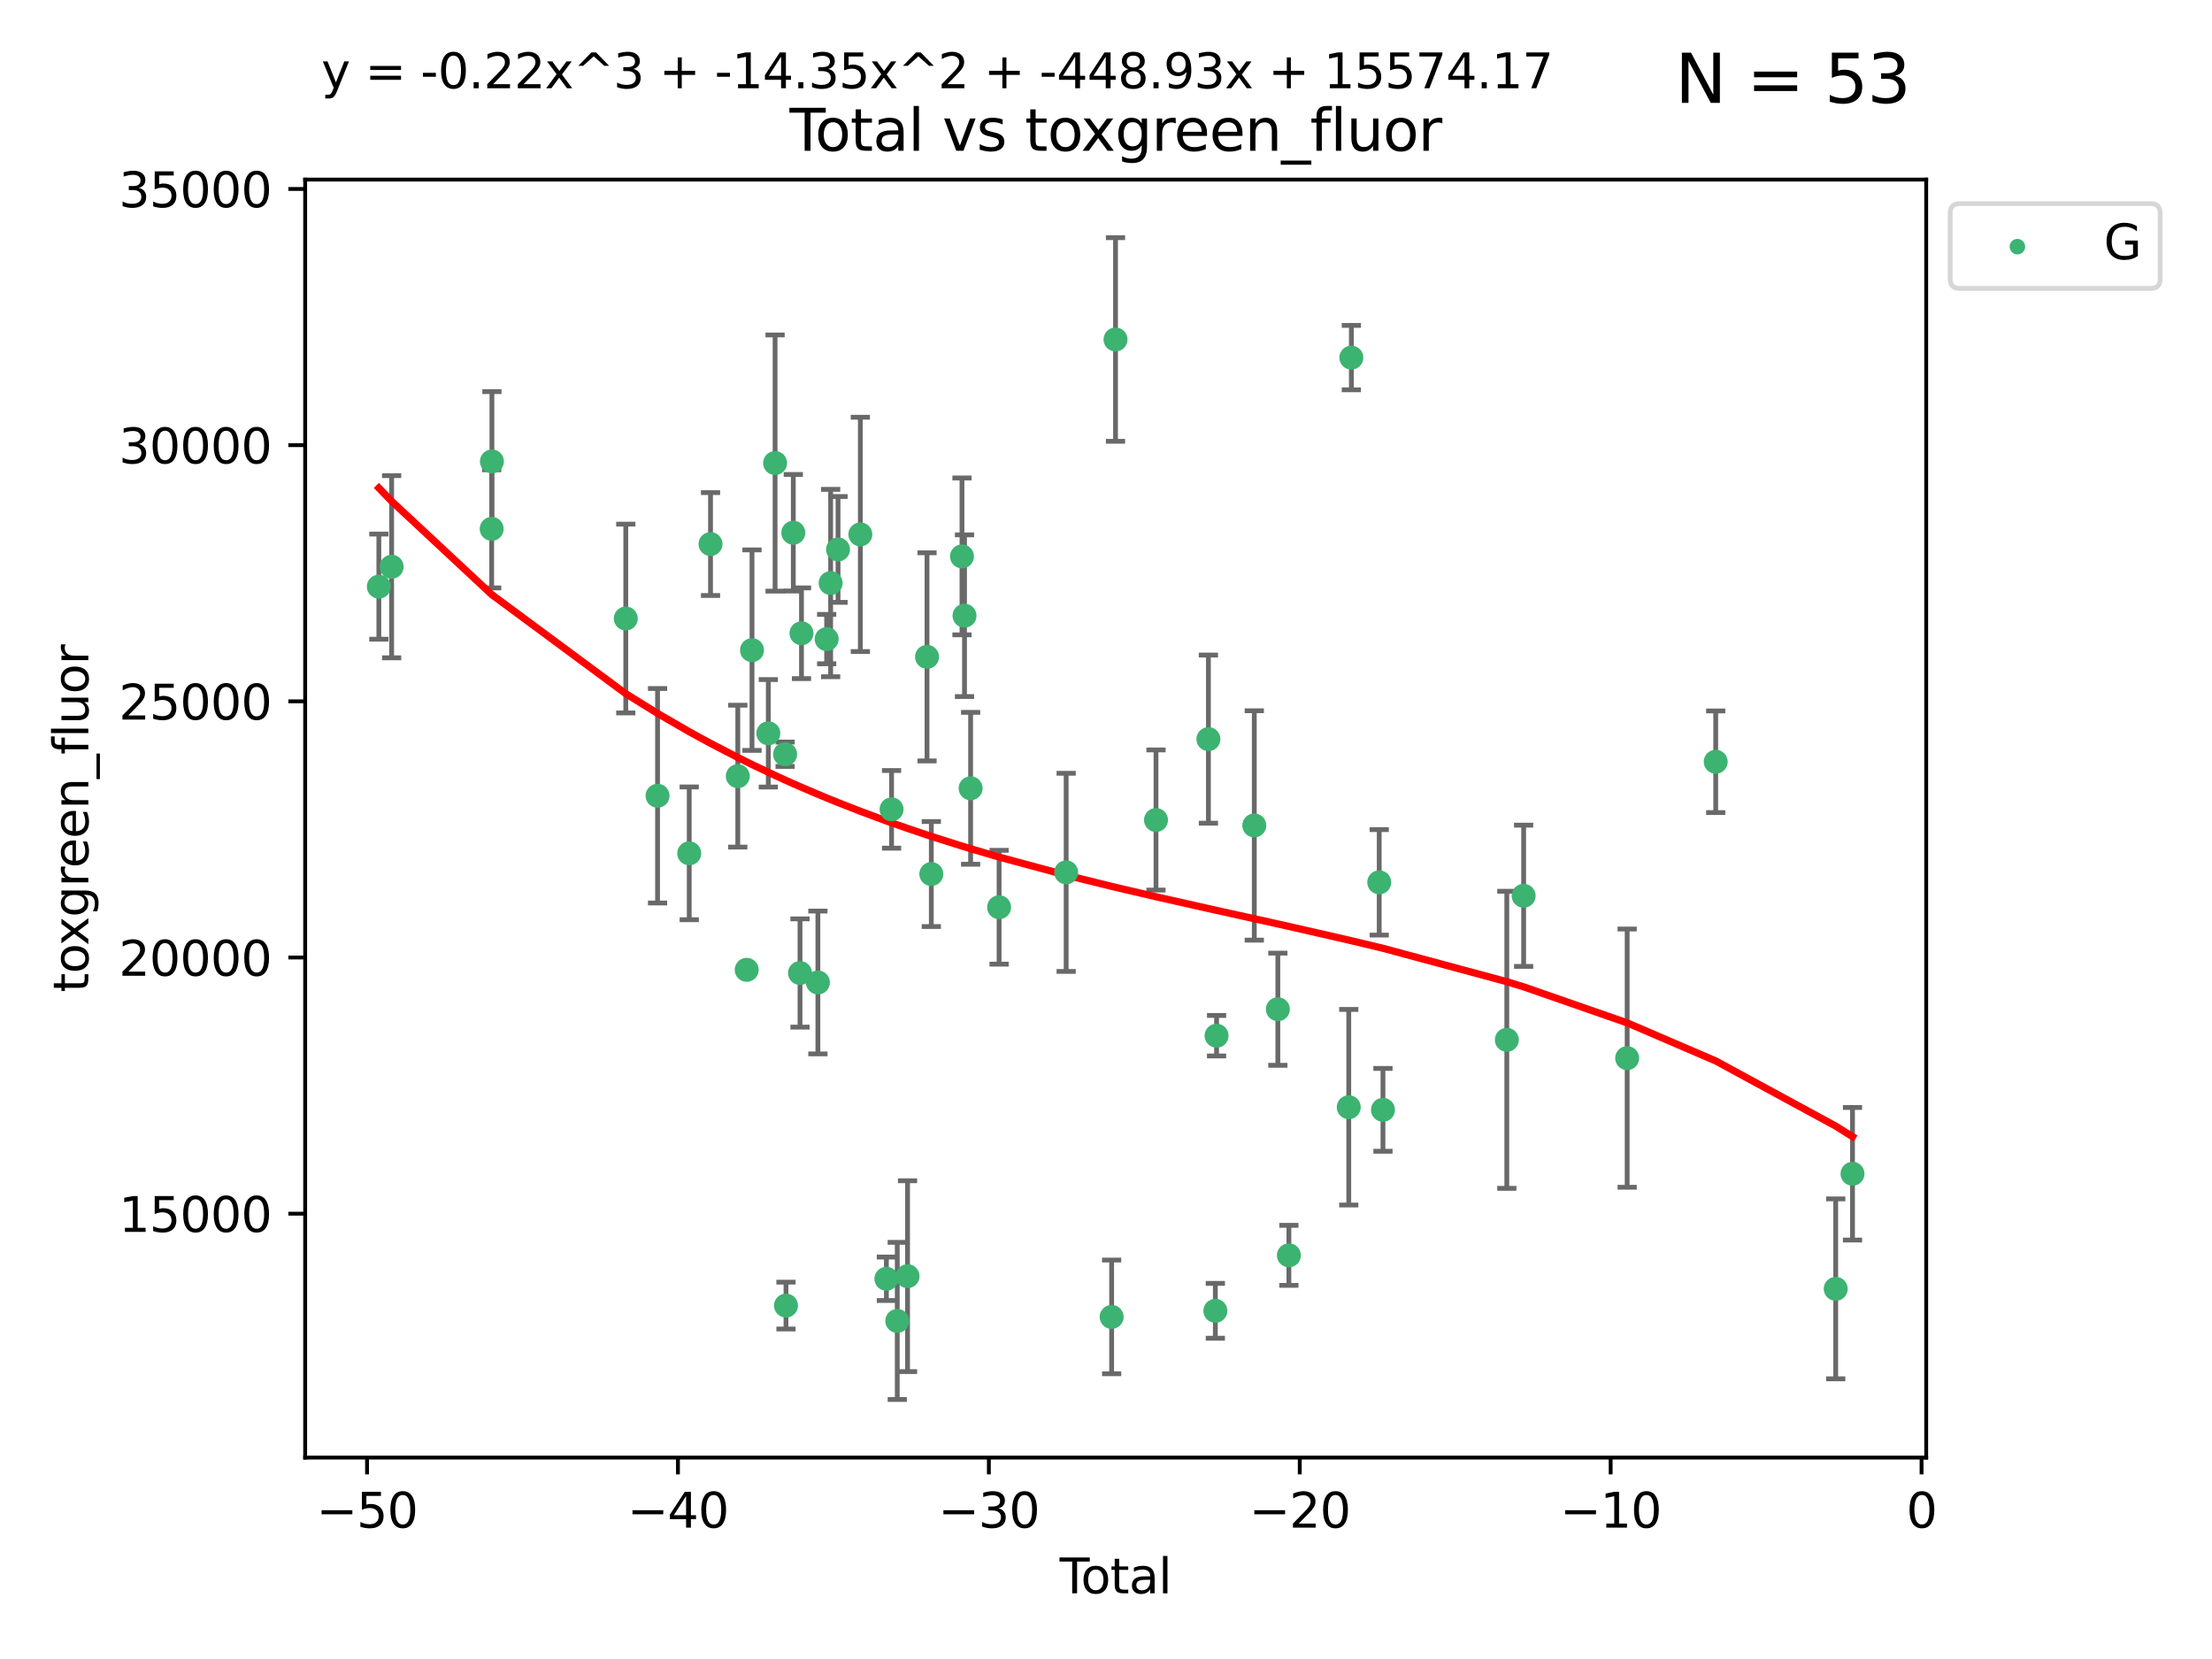 <?xml version="1.0" encoding="utf-8" standalone="no"?>
<!DOCTYPE svg PUBLIC "-//W3C//DTD SVG 1.1//EN"
  "http://www.w3.org/Graphics/SVG/1.1/DTD/svg11.dtd">
<svg xmlns:xlink="http://www.w3.org/1999/xlink" width="460.8pt" height="345.6pt" viewBox="0 0 460.8 345.6" xmlns="http://www.w3.org/2000/svg" version="1.1">
 <defs>
  <style type="text/css">*{stroke-linejoin: round; stroke-linecap: butt}</style>
 </defs>
 <g id="figure_1">
  <g id="patch_1">
   <path d="M 0 345.6 
L 460.8 345.6 
L 460.8 0 
L 0 0 
z
" style="fill: #ffffff"/>
  </g>
  <g id="axes_1">
   <g id="patch_2">
    <path d="M 63.571 303.64 
L 401.26 303.64 
L 401.26 37.411 
L 63.571 37.411 
z
" style="fill: #ffffff"/>
   </g>
   <g id="PathCollection_1">
    <defs>
     <path id="m434a7c23f3" d="M 0 1.118 
C 0.297 1.118 0.581 1 0.791 0.791 
C 1 0.581 1.118 0.297 1.118 0 
C 1.118 -0.297 1 -0.581 0.791 -0.791 
C 0.581 -1 0.297 -1.118 0 -1.118 
C -0.297 -1.118 -0.581 -1 -0.791 -0.791 
C -1 -0.581 -1.118 -0.297 -1.118 0 
C -1.118 0.297 -1 0.581 -0.791 0.791 
C -0.581 1 -0.297 1.118 0 1.118 
z
" style="stroke: #3cb371"/>
    </defs>
    <g clip-path="url(#p5038e0e6e3)">
     <use xlink:href="#m434a7c23f3" x="78.921" y="122.205" style="fill: #3cb371; stroke: #3cb371"/>
     <use xlink:href="#m434a7c23f3" x="81.585" y="118.06" style="fill: #3cb371; stroke: #3cb371"/>
     <use xlink:href="#m434a7c23f3" x="102.426" y="110.173" style="fill: #3cb371; stroke: #3cb371"/>
     <use xlink:href="#m434a7c23f3" x="102.476" y="96.122" style="fill: #3cb371; stroke: #3cb371"/>
     <use xlink:href="#m434a7c23f3" x="130.362" y="128.851" style="fill: #3cb371; stroke: #3cb371"/>
     <use xlink:href="#m434a7c23f3" x="136.981" y="165.771" style="fill: #3cb371; stroke: #3cb371"/>
     <use xlink:href="#m434a7c23f3" x="143.58" y="177.765" style="fill: #3cb371; stroke: #3cb371"/>
     <use xlink:href="#m434a7c23f3" x="148.013" y="113.337" style="fill: #3cb371; stroke: #3cb371"/>
     <use xlink:href="#m434a7c23f3" x="153.697" y="161.683" style="fill: #3cb371; stroke: #3cb371"/>
     <use xlink:href="#m434a7c23f3" x="155.551" y="202.031" style="fill: #3cb371; stroke: #3cb371"/>
     <use xlink:href="#m434a7c23f3" x="156.656" y="135.439" style="fill: #3cb371; stroke: #3cb371"/>
     <use xlink:href="#m434a7c23f3" x="160.055" y="152.759" style="fill: #3cb371; stroke: #3cb371"/>
     <use xlink:href="#m434a7c23f3" x="161.465" y="96.462" style="fill: #3cb371; stroke: #3cb371"/>
     <use xlink:href="#m434a7c23f3" x="163.55" y="157.12" style="fill: #3cb371; stroke: #3cb371"/>
     <use xlink:href="#m434a7c23f3" x="163.736" y="271.977" style="fill: #3cb371; stroke: #3cb371"/>
     <use xlink:href="#m434a7c23f3" x="165.261" y="110.976" style="fill: #3cb371; stroke: #3cb371"/>
     <use xlink:href="#m434a7c23f3" x="166.655" y="202.696" style="fill: #3cb371; stroke: #3cb371"/>
     <use xlink:href="#m434a7c23f3" x="166.964" y="131.919" style="fill: #3cb371; stroke: #3cb371"/>
     <use xlink:href="#m434a7c23f3" x="170.383" y="204.667" style="fill: #3cb371; stroke: #3cb371"/>
     <use xlink:href="#m434a7c23f3" x="172.208" y="133.135" style="fill: #3cb371; stroke: #3cb371"/>
     <use xlink:href="#m434a7c23f3" x="173.039" y="121.458" style="fill: #3cb371; stroke: #3cb371"/>
     <use xlink:href="#m434a7c23f3" x="174.578" y="114.455" style="fill: #3cb371; stroke: #3cb371"/>
     <use xlink:href="#m434a7c23f3" x="179.225" y="111.326" style="fill: #3cb371; stroke: #3cb371"/>
     <use xlink:href="#m434a7c23f3" x="184.653" y="266.394" style="fill: #3cb371; stroke: #3cb371"/>
     <use xlink:href="#m434a7c23f3" x="185.73" y="168.602" style="fill: #3cb371; stroke: #3cb371"/>
     <use xlink:href="#m434a7c23f3" x="186.915" y="275.172" style="fill: #3cb371; stroke: #3cb371"/>
     <use xlink:href="#m434a7c23f3" x="189.057" y="265.85" style="fill: #3cb371; stroke: #3cb371"/>
     <use xlink:href="#m434a7c23f3" x="193.118" y="136.835" style="fill: #3cb371; stroke: #3cb371"/>
     <use xlink:href="#m434a7c23f3" x="194.01" y="182.076" style="fill: #3cb371; stroke: #3cb371"/>
     <use xlink:href="#m434a7c23f3" x="200.398" y="115.908" style="fill: #3cb371; stroke: #3cb371"/>
     <use xlink:href="#m434a7c23f3" x="200.926" y="128.26" style="fill: #3cb371; stroke: #3cb371"/>
     <use xlink:href="#m434a7c23f3" x="202.198" y="164.215" style="fill: #3cb371; stroke: #3cb371"/>
     <use xlink:href="#m434a7c23f3" x="208.13" y="188.993" style="fill: #3cb371; stroke: #3cb371"/>
     <use xlink:href="#m434a7c23f3" x="222.101" y="181.726" style="fill: #3cb371; stroke: #3cb371"/>
     <use xlink:href="#m434a7c23f3" x="231.574" y="274.335" style="fill: #3cb371; stroke: #3cb371"/>
     <use xlink:href="#m434a7c23f3" x="232.384" y="70.721" style="fill: #3cb371; stroke: #3cb371"/>
     <use xlink:href="#m434a7c23f3" x="240.814" y="170.823" style="fill: #3cb371; stroke: #3cb371"/>
     <use xlink:href="#m434a7c23f3" x="251.734" y="153.972" style="fill: #3cb371; stroke: #3cb371"/>
     <use xlink:href="#m434a7c23f3" x="253.181" y="273.065" style="fill: #3cb371; stroke: #3cb371"/>
     <use xlink:href="#m434a7c23f3" x="253.434" y="215.756" style="fill: #3cb371; stroke: #3cb371"/>
     <use xlink:href="#m434a7c23f3" x="261.293" y="171.956" style="fill: #3cb371; stroke: #3cb371"/>
     <use xlink:href="#m434a7c23f3" x="266.199" y="210.239" style="fill: #3cb371; stroke: #3cb371"/>
     <use xlink:href="#m434a7c23f3" x="268.5" y="261.512" style="fill: #3cb371; stroke: #3cb371"/>
     <use xlink:href="#m434a7c23f3" x="280.97" y="230.656" style="fill: #3cb371; stroke: #3cb371"/>
     <use xlink:href="#m434a7c23f3" x="281.512" y="74.498" style="fill: #3cb371; stroke: #3cb371"/>
     <use xlink:href="#m434a7c23f3" x="287.318" y="183.805" style="fill: #3cb371; stroke: #3cb371"/>
     <use xlink:href="#m434a7c23f3" x="288.097" y="231.199" style="fill: #3cb371; stroke: #3cb371"/>
     <use xlink:href="#m434a7c23f3" x="313.898" y="216.609" style="fill: #3cb371; stroke: #3cb371"/>
     <use xlink:href="#m434a7c23f3" x="317.401" y="186.608" style="fill: #3cb371; stroke: #3cb371"/>
     <use xlink:href="#m434a7c23f3" x="338.967" y="220.428" style="fill: #3cb371; stroke: #3cb371"/>
     <use xlink:href="#m434a7c23f3" x="357.415" y="158.687" style="fill: #3cb371; stroke: #3cb371"/>
     <use xlink:href="#m434a7c23f3" x="382.415" y="268.492" style="fill: #3cb371; stroke: #3cb371"/>
     <use xlink:href="#m434a7c23f3" x="385.911" y="244.52" style="fill: #3cb371; stroke: #3cb371"/>
    </g>
   </g>
   <g id="matplotlib.axis_1">
    <g id="xtick_1">
     <g id="line2d_1">
      <defs>
       <path id="m18b16ca399" d="M 0 0 
L 0 3.5 
" style="stroke: #000000; stroke-width: 0.8"/>
      </defs>
      <g>
       <use xlink:href="#m18b16ca399" x="76.462" y="303.64" style="stroke: #000000; stroke-width: 0.8"/>
      </g>
     </g>
     <g id="text_1">
      <!-- −50 -->
      <g transform="translate(65.909 318.238)scale(0.1 -0.1)">
       <defs>
        <path id="DejaVuSans-2212" d="M 678 2272 
L 4684 2272 
L 4684 1741 
L 678 1741 
L 678 2272 
z
" transform="scale(0.016)"/>
        <path id="DejaVuSans-35" d="M 691 4666 
L 3169 4666 
L 3169 4134 
L 1269 4134 
L 1269 2991 
Q 1406 3038 1543 3061 
Q 1681 3084 1819 3084 
Q 2600 3084 3056 2656 
Q 3513 2228 3513 1497 
Q 3513 744 3044 326 
Q 2575 -91 1722 -91 
Q 1428 -91 1123 -41 
Q 819 9 494 109 
L 494 744 
Q 775 591 1075 516 
Q 1375 441 1709 441 
Q 2250 441 2565 725 
Q 2881 1009 2881 1497 
Q 2881 1984 2565 2268 
Q 2250 2553 1709 2553 
Q 1456 2553 1204 2497 
Q 953 2441 691 2322 
L 691 4666 
z
" transform="scale(0.016)"/>
        <path id="DejaVuSans-30" d="M 2034 4250 
Q 1547 4250 1301 3770 
Q 1056 3291 1056 2328 
Q 1056 1369 1301 889 
Q 1547 409 2034 409 
Q 2525 409 2770 889 
Q 3016 1369 3016 2328 
Q 3016 3291 2770 3770 
Q 2525 4250 2034 4250 
z
M 2034 4750 
Q 2819 4750 3233 4129 
Q 3647 3509 3647 2328 
Q 3647 1150 3233 529 
Q 2819 -91 2034 -91 
Q 1250 -91 836 529 
Q 422 1150 422 2328 
Q 422 3509 836 4129 
Q 1250 4750 2034 4750 
z
" transform="scale(0.016)"/>
       </defs>
       <use xlink:href="#DejaVuSans-2212"/>
       <use xlink:href="#DejaVuSans-35" x="83.789"/>
       <use xlink:href="#DejaVuSans-30" x="147.412"/>
      </g>
     </g>
    </g>
    <g id="xtick_2">
     <g id="line2d_2">
      <g>
       <use xlink:href="#m18b16ca399" x="141.229" y="303.64" style="stroke: #000000; stroke-width: 0.8"/>
      </g>
     </g>
     <g id="text_2">
      <!-- −40 -->
      <g transform="translate(130.676 318.238)scale(0.1 -0.1)">
       <defs>
        <path id="DejaVuSans-34" d="M 2419 4116 
L 825 1625 
L 2419 1625 
L 2419 4116 
z
M 2253 4666 
L 3047 4666 
L 3047 1625 
L 3713 1625 
L 3713 1100 
L 3047 1100 
L 3047 0 
L 2419 0 
L 2419 1100 
L 313 1100 
L 313 1709 
L 2253 4666 
z
" transform="scale(0.016)"/>
       </defs>
       <use xlink:href="#DejaVuSans-2212"/>
       <use xlink:href="#DejaVuSans-34" x="83.789"/>
       <use xlink:href="#DejaVuSans-30" x="147.412"/>
      </g>
     </g>
    </g>
    <g id="xtick_3">
     <g id="line2d_3">
      <g>
       <use xlink:href="#m18b16ca399" x="205.996" y="303.64" style="stroke: #000000; stroke-width: 0.8"/>
      </g>
     </g>
     <g id="text_3">
      <!-- −30 -->
      <g transform="translate(195.444 318.238)scale(0.1 -0.1)">
       <defs>
        <path id="DejaVuSans-33" d="M 2597 2516 
Q 3050 2419 3304 2112 
Q 3559 1806 3559 1356 
Q 3559 666 3084 287 
Q 2609 -91 1734 -91 
Q 1441 -91 1130 -33 
Q 819 25 488 141 
L 488 750 
Q 750 597 1062 519 
Q 1375 441 1716 441 
Q 2309 441 2620 675 
Q 2931 909 2931 1356 
Q 2931 1769 2642 2001 
Q 2353 2234 1838 2234 
L 1294 2234 
L 1294 2753 
L 1863 2753 
Q 2328 2753 2575 2939 
Q 2822 3125 2822 3475 
Q 2822 3834 2567 4026 
Q 2313 4219 1838 4219 
Q 1578 4219 1281 4162 
Q 984 4106 628 3988 
L 628 4550 
Q 988 4650 1302 4700 
Q 1616 4750 1894 4750 
Q 2613 4750 3031 4423 
Q 3450 4097 3450 3541 
Q 3450 3153 3228 2886 
Q 3006 2619 2597 2516 
z
" transform="scale(0.016)"/>
       </defs>
       <use xlink:href="#DejaVuSans-2212"/>
       <use xlink:href="#DejaVuSans-33" x="83.789"/>
       <use xlink:href="#DejaVuSans-30" x="147.412"/>
      </g>
     </g>
    </g>
    <g id="xtick_4">
     <g id="line2d_4">
      <g>
       <use xlink:href="#m18b16ca399" x="270.763" y="303.64" style="stroke: #000000; stroke-width: 0.8"/>
      </g>
     </g>
     <g id="text_4">
      <!-- −20 -->
      <g transform="translate(260.211 318.238)scale(0.1 -0.1)">
       <defs>
        <path id="DejaVuSans-32" d="M 1228 531 
L 3431 531 
L 3431 0 
L 469 0 
L 469 531 
Q 828 903 1448 1529 
Q 2069 2156 2228 2338 
Q 2531 2678 2651 2914 
Q 2772 3150 2772 3378 
Q 2772 3750 2511 3984 
Q 2250 4219 1831 4219 
Q 1534 4219 1204 4116 
Q 875 4013 500 3803 
L 500 4441 
Q 881 4594 1212 4672 
Q 1544 4750 1819 4750 
Q 2544 4750 2975 4387 
Q 3406 4025 3406 3419 
Q 3406 3131 3298 2873 
Q 3191 2616 2906 2266 
Q 2828 2175 2409 1742 
Q 1991 1309 1228 531 
z
" transform="scale(0.016)"/>
       </defs>
       <use xlink:href="#DejaVuSans-2212"/>
       <use xlink:href="#DejaVuSans-32" x="83.789"/>
       <use xlink:href="#DejaVuSans-30" x="147.412"/>
      </g>
     </g>
    </g>
    <g id="xtick_5">
     <g id="line2d_5">
      <g>
       <use xlink:href="#m18b16ca399" x="335.531" y="303.64" style="stroke: #000000; stroke-width: 0.8"/>
      </g>
     </g>
     <g id="text_5">
      <!-- −10 -->
      <g transform="translate(324.978 318.238)scale(0.1 -0.1)">
       <defs>
        <path id="DejaVuSans-31" d="M 794 531 
L 1825 531 
L 1825 4091 
L 703 3866 
L 703 4441 
L 1819 4666 
L 2450 4666 
L 2450 531 
L 3481 531 
L 3481 0 
L 794 0 
L 794 531 
z
" transform="scale(0.016)"/>
       </defs>
       <use xlink:href="#DejaVuSans-2212"/>
       <use xlink:href="#DejaVuSans-31" x="83.789"/>
       <use xlink:href="#DejaVuSans-30" x="147.412"/>
      </g>
     </g>
    </g>
    <g id="xtick_6">
     <g id="line2d_6">
      <g>
       <use xlink:href="#m18b16ca399" x="400.298" y="303.64" style="stroke: #000000; stroke-width: 0.8"/>
      </g>
     </g>
     <g id="text_6">
      <!-- 0 -->
      <g transform="translate(397.117 318.238)scale(0.1 -0.1)">
       <use xlink:href="#DejaVuSans-30"/>
      </g>
     </g>
    </g>
    <g id="text_7">
     <!-- Total -->
     <g transform="translate(220.739 331.917)scale(0.1 -0.1)">
      <defs>
       <path id="DejaVuSans-54" d="M -19 4666 
L 3928 4666 
L 3928 4134 
L 2272 4134 
L 2272 0 
L 1638 0 
L 1638 4134 
L -19 4134 
L -19 4666 
z
" transform="scale(0.016)"/>
       <path id="DejaVuSans-6f" d="M 1959 3097 
Q 1497 3097 1228 2736 
Q 959 2375 959 1747 
Q 959 1119 1226 758 
Q 1494 397 1959 397 
Q 2419 397 2687 759 
Q 2956 1122 2956 1747 
Q 2956 2369 2687 2733 
Q 2419 3097 1959 3097 
z
M 1959 3584 
Q 2709 3584 3137 3096 
Q 3566 2609 3566 1747 
Q 3566 888 3137 398 
Q 2709 -91 1959 -91 
Q 1206 -91 779 398 
Q 353 888 353 1747 
Q 353 2609 779 3096 
Q 1206 3584 1959 3584 
z
" transform="scale(0.016)"/>
       <path id="DejaVuSans-74" d="M 1172 4494 
L 1172 3500 
L 2356 3500 
L 2356 3053 
L 1172 3053 
L 1172 1153 
Q 1172 725 1289 603 
Q 1406 481 1766 481 
L 2356 481 
L 2356 0 
L 1766 0 
Q 1100 0 847 248 
Q 594 497 594 1153 
L 594 3053 
L 172 3053 
L 172 3500 
L 594 3500 
L 594 4494 
L 1172 4494 
z
" transform="scale(0.016)"/>
       <path id="DejaVuSans-61" d="M 2194 1759 
Q 1497 1759 1228 1600 
Q 959 1441 959 1056 
Q 959 750 1161 570 
Q 1363 391 1709 391 
Q 2188 391 2477 730 
Q 2766 1069 2766 1631 
L 2766 1759 
L 2194 1759 
z
M 3341 1997 
L 3341 0 
L 2766 0 
L 2766 531 
Q 2569 213 2275 61 
Q 1981 -91 1556 -91 
Q 1019 -91 701 211 
Q 384 513 384 1019 
Q 384 1609 779 1909 
Q 1175 2209 1959 2209 
L 2766 2209 
L 2766 2266 
Q 2766 2663 2505 2880 
Q 2244 3097 1772 3097 
Q 1472 3097 1187 3025 
Q 903 2953 641 2809 
L 641 3341 
Q 956 3463 1253 3523 
Q 1550 3584 1831 3584 
Q 2591 3584 2966 3190 
Q 3341 2797 3341 1997 
z
" transform="scale(0.016)"/>
       <path id="DejaVuSans-6c" d="M 603 4863 
L 1178 4863 
L 1178 0 
L 603 0 
L 603 4863 
z
" transform="scale(0.016)"/>
      </defs>
      <use xlink:href="#DejaVuSans-54"/>
      <use xlink:href="#DejaVuSans-6f" x="44.084"/>
      <use xlink:href="#DejaVuSans-74" x="105.266"/>
      <use xlink:href="#DejaVuSans-61" x="144.475"/>
      <use xlink:href="#DejaVuSans-6c" x="205.754"/>
     </g>
    </g>
   </g>
   <g id="matplotlib.axis_2">
    <g id="ytick_1">
     <g id="line2d_7">
      <defs>
       <path id="m5183d04f88" d="M 0 0 
L -3.5 0 
" style="stroke: #000000; stroke-width: 0.8"/>
      </defs>
      <g>
       <use xlink:href="#m5183d04f88" x="63.571" y="252.829" style="stroke: #000000; stroke-width: 0.8"/>
      </g>
     </g>
     <g id="text_8">
      <!-- 15000 -->
      <g transform="translate(24.759 256.628)scale(0.1 -0.1)">
       <use xlink:href="#DejaVuSans-31"/>
       <use xlink:href="#DejaVuSans-35" x="63.623"/>
       <use xlink:href="#DejaVuSans-30" x="127.246"/>
       <use xlink:href="#DejaVuSans-30" x="190.869"/>
       <use xlink:href="#DejaVuSans-30" x="254.492"/>
      </g>
     </g>
    </g>
    <g id="ytick_2">
     <g id="line2d_8">
      <g>
       <use xlink:href="#m5183d04f88" x="63.571" y="199.464" style="stroke: #000000; stroke-width: 0.8"/>
      </g>
     </g>
     <g id="text_9">
      <!-- 20000 -->
      <g transform="translate(24.759 203.263)scale(0.1 -0.1)">
       <use xlink:href="#DejaVuSans-32"/>
       <use xlink:href="#DejaVuSans-30" x="63.623"/>
       <use xlink:href="#DejaVuSans-30" x="127.246"/>
       <use xlink:href="#DejaVuSans-30" x="190.869"/>
       <use xlink:href="#DejaVuSans-30" x="254.492"/>
      </g>
     </g>
    </g>
    <g id="ytick_3">
     <g id="line2d_9">
      <g>
       <use xlink:href="#m5183d04f88" x="63.571" y="146.098" style="stroke: #000000; stroke-width: 0.8"/>
      </g>
     </g>
     <g id="text_10">
      <!-- 25000 -->
      <g transform="translate(24.759 149.897)scale(0.1 -0.1)">
       <use xlink:href="#DejaVuSans-32"/>
       <use xlink:href="#DejaVuSans-35" x="63.623"/>
       <use xlink:href="#DejaVuSans-30" x="127.246"/>
       <use xlink:href="#DejaVuSans-30" x="190.869"/>
       <use xlink:href="#DejaVuSans-30" x="254.492"/>
      </g>
     </g>
    </g>
    <g id="ytick_4">
     <g id="line2d_10">
      <g>
       <use xlink:href="#m5183d04f88" x="63.571" y="92.733" style="stroke: #000000; stroke-width: 0.8"/>
      </g>
     </g>
     <g id="text_11">
      <!-- 30000 -->
      <g transform="translate(24.759 96.532)scale(0.1 -0.1)">
       <use xlink:href="#DejaVuSans-33"/>
       <use xlink:href="#DejaVuSans-30" x="63.623"/>
       <use xlink:href="#DejaVuSans-30" x="127.246"/>
       <use xlink:href="#DejaVuSans-30" x="190.869"/>
       <use xlink:href="#DejaVuSans-30" x="254.492"/>
      </g>
     </g>
    </g>
    <g id="ytick_5">
     <g id="line2d_11">
      <g>
       <use xlink:href="#m5183d04f88" x="63.571" y="39.367" style="stroke: #000000; stroke-width: 0.8"/>
      </g>
     </g>
     <g id="text_12">
      <!-- 35000 -->
      <g transform="translate(24.759 43.166)scale(0.1 -0.1)">
       <use xlink:href="#DejaVuSans-33"/>
       <use xlink:href="#DejaVuSans-35" x="63.623"/>
       <use xlink:href="#DejaVuSans-30" x="127.246"/>
       <use xlink:href="#DejaVuSans-30" x="190.869"/>
       <use xlink:href="#DejaVuSans-30" x="254.492"/>
      </g>
     </g>
    </g>
    <g id="text_13">
     <!-- toxgreen_fluor -->
     <g transform="translate(18.401 206.72)rotate(-90)scale(0.1 -0.1)">
      <defs>
       <path id="DejaVuSans-78" d="M 3513 3500 
L 2247 1797 
L 3578 0 
L 2900 0 
L 1881 1375 
L 863 0 
L 184 0 
L 1544 1831 
L 300 3500 
L 978 3500 
L 1906 2253 
L 2834 3500 
L 3513 3500 
z
" transform="scale(0.016)"/>
       <path id="DejaVuSans-67" d="M 2906 1791 
Q 2906 2416 2648 2759 
Q 2391 3103 1925 3103 
Q 1463 3103 1205 2759 
Q 947 2416 947 1791 
Q 947 1169 1205 825 
Q 1463 481 1925 481 
Q 2391 481 2648 825 
Q 2906 1169 2906 1791 
z
M 3481 434 
Q 3481 -459 3084 -895 
Q 2688 -1331 1869 -1331 
Q 1566 -1331 1297 -1286 
Q 1028 -1241 775 -1147 
L 775 -588 
Q 1028 -725 1275 -790 
Q 1522 -856 1778 -856 
Q 2344 -856 2625 -561 
Q 2906 -266 2906 331 
L 2906 616 
Q 2728 306 2450 153 
Q 2172 0 1784 0 
Q 1141 0 747 490 
Q 353 981 353 1791 
Q 353 2603 747 3093 
Q 1141 3584 1784 3584 
Q 2172 3584 2450 3431 
Q 2728 3278 2906 2969 
L 2906 3500 
L 3481 3500 
L 3481 434 
z
" transform="scale(0.016)"/>
       <path id="DejaVuSans-72" d="M 2631 2963 
Q 2534 3019 2420 3045 
Q 2306 3072 2169 3072 
Q 1681 3072 1420 2755 
Q 1159 2438 1159 1844 
L 1159 0 
L 581 0 
L 581 3500 
L 1159 3500 
L 1159 2956 
Q 1341 3275 1631 3429 
Q 1922 3584 2338 3584 
Q 2397 3584 2469 3576 
Q 2541 3569 2628 3553 
L 2631 2963 
z
" transform="scale(0.016)"/>
       <path id="DejaVuSans-65" d="M 3597 1894 
L 3597 1613 
L 953 1613 
Q 991 1019 1311 708 
Q 1631 397 2203 397 
Q 2534 397 2845 478 
Q 3156 559 3463 722 
L 3463 178 
Q 3153 47 2828 -22 
Q 2503 -91 2169 -91 
Q 1331 -91 842 396 
Q 353 884 353 1716 
Q 353 2575 817 3079 
Q 1281 3584 2069 3584 
Q 2775 3584 3186 3129 
Q 3597 2675 3597 1894 
z
M 3022 2063 
Q 3016 2534 2758 2815 
Q 2500 3097 2075 3097 
Q 1594 3097 1305 2825 
Q 1016 2553 972 2059 
L 3022 2063 
z
" transform="scale(0.016)"/>
       <path id="DejaVuSans-6e" d="M 3513 2113 
L 3513 0 
L 2938 0 
L 2938 2094 
Q 2938 2591 2744 2837 
Q 2550 3084 2163 3084 
Q 1697 3084 1428 2787 
Q 1159 2491 1159 1978 
L 1159 0 
L 581 0 
L 581 3500 
L 1159 3500 
L 1159 2956 
Q 1366 3272 1645 3428 
Q 1925 3584 2291 3584 
Q 2894 3584 3203 3211 
Q 3513 2838 3513 2113 
z
" transform="scale(0.016)"/>
       <path id="DejaVuSans-5f" d="M 3263 -1063 
L 3263 -1509 
L -63 -1509 
L -63 -1063 
L 3263 -1063 
z
" transform="scale(0.016)"/>
       <path id="DejaVuSans-66" d="M 2375 4863 
L 2375 4384 
L 1825 4384 
Q 1516 4384 1395 4259 
Q 1275 4134 1275 3809 
L 1275 3500 
L 2222 3500 
L 2222 3053 
L 1275 3053 
L 1275 0 
L 697 0 
L 697 3053 
L 147 3053 
L 147 3500 
L 697 3500 
L 697 3744 
Q 697 4328 969 4595 
Q 1241 4863 1831 4863 
L 2375 4863 
z
" transform="scale(0.016)"/>
       <path id="DejaVuSans-75" d="M 544 1381 
L 544 3500 
L 1119 3500 
L 1119 1403 
Q 1119 906 1312 657 
Q 1506 409 1894 409 
Q 2359 409 2629 706 
Q 2900 1003 2900 1516 
L 2900 3500 
L 3475 3500 
L 3475 0 
L 2900 0 
L 2900 538 
Q 2691 219 2414 64 
Q 2138 -91 1772 -91 
Q 1169 -91 856 284 
Q 544 659 544 1381 
z
M 1991 3584 
L 1991 3584 
z
" transform="scale(0.016)"/>
      </defs>
      <use xlink:href="#DejaVuSans-74"/>
      <use xlink:href="#DejaVuSans-6f" x="39.209"/>
      <use xlink:href="#DejaVuSans-78" x="97.266"/>
      <use xlink:href="#DejaVuSans-67" x="156.445"/>
      <use xlink:href="#DejaVuSans-72" x="219.922"/>
      <use xlink:href="#DejaVuSans-65" x="258.785"/>
      <use xlink:href="#DejaVuSans-65" x="320.309"/>
      <use xlink:href="#DejaVuSans-6e" x="381.832"/>
      <use xlink:href="#DejaVuSans-5f" x="445.211"/>
      <use xlink:href="#DejaVuSans-66" x="495.211"/>
      <use xlink:href="#DejaVuSans-6c" x="530.416"/>
      <use xlink:href="#DejaVuSans-75" x="558.199"/>
      <use xlink:href="#DejaVuSans-6f" x="621.578"/>
      <use xlink:href="#DejaVuSans-72" x="682.76"/>
     </g>
    </g>
   </g>
   <g id="LineCollection_1">
    <path d="M 78.921 133.157 
L 78.921 111.254 
" clip-path="url(#p5038e0e6e3)" style="fill: none; stroke: #696969"/>
    <path d="M 81.585 137.034 
L 81.585 99.086 
" clip-path="url(#p5038e0e6e3)" style="fill: none; stroke: #696969"/>
    <path d="M 102.426 122.476 
L 102.426 97.87 
" clip-path="url(#p5038e0e6e3)" style="fill: none; stroke: #696969"/>
    <path d="M 102.476 110.663 
L 102.476 81.58 
" clip-path="url(#p5038e0e6e3)" style="fill: none; stroke: #696969"/>
    <path d="M 130.362 148.52 
L 130.362 109.182 
" clip-path="url(#p5038e0e6e3)" style="fill: none; stroke: #696969"/>
    <path d="M 136.981 188.108 
L 136.981 143.434 
" clip-path="url(#p5038e0e6e3)" style="fill: none; stroke: #696969"/>
    <path d="M 143.58 191.594 
L 143.58 163.936 
" clip-path="url(#p5038e0e6e3)" style="fill: none; stroke: #696969"/>
    <path d="M 148.013 124.055 
L 148.013 102.62 
" clip-path="url(#p5038e0e6e3)" style="fill: none; stroke: #696969"/>
    <path d="M 153.697 176.458 
L 153.697 146.907 
" clip-path="url(#p5038e0e6e3)" style="fill: none; stroke: #696969"/>
    <path d="M 155.551 202.829 
L 155.551 201.232 
" clip-path="url(#p5038e0e6e3)" style="fill: none; stroke: #696969"/>
    <path d="M 156.656 156.322 
L 156.656 114.557 
" clip-path="url(#p5038e0e6e3)" style="fill: none; stroke: #696969"/>
    <path d="M 160.055 163.955 
L 160.055 141.562 
" clip-path="url(#p5038e0e6e3)" style="fill: none; stroke: #696969"/>
    <path d="M 161.465 123.148 
L 161.465 69.776 
" clip-path="url(#p5038e0e6e3)" style="fill: none; stroke: #696969"/>
    <path d="M 163.55 159.657 
L 163.55 154.583 
" clip-path="url(#p5038e0e6e3)" style="fill: none; stroke: #696969"/>
    <path d="M 163.736 276.858 
L 163.736 267.096 
" clip-path="url(#p5038e0e6e3)" style="fill: none; stroke: #696969"/>
    <path d="M 165.261 123.112 
L 165.261 98.84 
" clip-path="url(#p5038e0e6e3)" style="fill: none; stroke: #696969"/>
    <path d="M 166.655 213.972 
L 166.655 191.42 
" clip-path="url(#p5038e0e6e3)" style="fill: none; stroke: #696969"/>
    <path d="M 166.964 141.367 
L 166.964 122.472 
" clip-path="url(#p5038e0e6e3)" style="fill: none; stroke: #696969"/>
    <path d="M 170.383 219.541 
L 170.383 189.794 
" clip-path="url(#p5038e0e6e3)" style="fill: none; stroke: #696969"/>
    <path d="M 172.208 138.276 
L 172.208 127.994 
" clip-path="url(#p5038e0e6e3)" style="fill: none; stroke: #696969"/>
    <path d="M 173.039 140.976 
L 173.039 101.94 
" clip-path="url(#p5038e0e6e3)" style="fill: none; stroke: #696969"/>
    <path d="M 174.578 125.479 
L 174.578 103.432 
" clip-path="url(#p5038e0e6e3)" style="fill: none; stroke: #696969"/>
    <path d="M 179.225 135.731 
L 179.225 86.921 
" clip-path="url(#p5038e0e6e3)" style="fill: none; stroke: #696969"/>
    <path d="M 184.653 270.917 
L 184.653 261.871 
" clip-path="url(#p5038e0e6e3)" style="fill: none; stroke: #696969"/>
    <path d="M 185.73 176.69 
L 185.73 160.514 
" clip-path="url(#p5038e0e6e3)" style="fill: none; stroke: #696969"/>
    <path d="M 186.915 291.539 
L 186.915 258.805 
" clip-path="url(#p5038e0e6e3)" style="fill: none; stroke: #696969"/>
    <path d="M 189.057 285.723 
L 189.057 245.978 
" clip-path="url(#p5038e0e6e3)" style="fill: none; stroke: #696969"/>
    <path d="M 193.118 158.516 
L 193.118 115.154 
" clip-path="url(#p5038e0e6e3)" style="fill: none; stroke: #696969"/>
    <path d="M 194.01 193.014 
L 194.01 171.138 
" clip-path="url(#p5038e0e6e3)" style="fill: none; stroke: #696969"/>
    <path d="M 200.398 132.248 
L 200.398 99.568 
" clip-path="url(#p5038e0e6e3)" style="fill: none; stroke: #696969"/>
    <path d="M 200.926 145.102 
L 200.926 111.419 
" clip-path="url(#p5038e0e6e3)" style="fill: none; stroke: #696969"/>
    <path d="M 202.198 180.035 
L 202.198 148.395 
" clip-path="url(#p5038e0e6e3)" style="fill: none; stroke: #696969"/>
    <path d="M 208.13 200.849 
L 208.13 177.138 
" clip-path="url(#p5038e0e6e3)" style="fill: none; stroke: #696969"/>
    <path d="M 222.101 202.364 
L 222.101 161.088 
" clip-path="url(#p5038e0e6e3)" style="fill: none; stroke: #696969"/>
    <path d="M 231.574 286.182 
L 231.574 262.489 
" clip-path="url(#p5038e0e6e3)" style="fill: none; stroke: #696969"/>
    <path d="M 232.384 91.93 
L 232.384 49.513 
" clip-path="url(#p5038e0e6e3)" style="fill: none; stroke: #696969"/>
    <path d="M 240.814 185.424 
L 240.814 156.221 
" clip-path="url(#p5038e0e6e3)" style="fill: none; stroke: #696969"/>
    <path d="M 251.734 171.485 
L 251.734 136.46 
" clip-path="url(#p5038e0e6e3)" style="fill: none; stroke: #696969"/>
    <path d="M 253.181 278.778 
L 253.181 267.351 
" clip-path="url(#p5038e0e6e3)" style="fill: none; stroke: #696969"/>
    <path d="M 253.434 219.975 
L 253.434 211.537 
" clip-path="url(#p5038e0e6e3)" style="fill: none; stroke: #696969"/>
    <path d="M 261.293 195.848 
L 261.293 148.065 
" clip-path="url(#p5038e0e6e3)" style="fill: none; stroke: #696969"/>
    <path d="M 266.199 221.922 
L 266.199 198.557 
" clip-path="url(#p5038e0e6e3)" style="fill: none; stroke: #696969"/>
    <path d="M 268.5 267.765 
L 268.5 255.26 
" clip-path="url(#p5038e0e6e3)" style="fill: none; stroke: #696969"/>
    <path d="M 280.97 251.025 
L 280.97 210.286 
" clip-path="url(#p5038e0e6e3)" style="fill: none; stroke: #696969"/>
    <path d="M 281.512 81.207 
L 281.512 67.79 
" clip-path="url(#p5038e0e6e3)" style="fill: none; stroke: #696969"/>
    <path d="M 287.318 194.792 
L 287.318 172.819 
" clip-path="url(#p5038e0e6e3)" style="fill: none; stroke: #696969"/>
    <path d="M 288.097 239.823 
L 288.097 222.574 
" clip-path="url(#p5038e0e6e3)" style="fill: none; stroke: #696969"/>
    <path d="M 313.898 247.555 
L 313.898 185.664 
" clip-path="url(#p5038e0e6e3)" style="fill: none; stroke: #696969"/>
    <path d="M 317.401 201.319 
L 317.401 171.897 
" clip-path="url(#p5038e0e6e3)" style="fill: none; stroke: #696969"/>
    <path d="M 338.967 247.327 
L 338.967 193.529 
" clip-path="url(#p5038e0e6e3)" style="fill: none; stroke: #696969"/>
    <path d="M 357.415 169.271 
L 357.415 148.103 
" clip-path="url(#p5038e0e6e3)" style="fill: none; stroke: #696969"/>
    <path d="M 382.415 287.234 
L 382.415 249.75 
" clip-path="url(#p5038e0e6e3)" style="fill: none; stroke: #696969"/>
    <path d="M 385.911 258.328 
L 385.911 230.713 
" clip-path="url(#p5038e0e6e3)" style="fill: none; stroke: #696969"/>
   </g>
   <g id="line2d_12">
    <defs>
     <path id="m138525641d" d="M 2 0 
L -2 -0 
" style="stroke: #696969"/>
    </defs>
    <g clip-path="url(#p5038e0e6e3)">
     <use xlink:href="#m138525641d" x="78.921" y="133.157" style="fill: #696969; stroke: #696969"/>
     <use xlink:href="#m138525641d" x="81.585" y="137.034" style="fill: #696969; stroke: #696969"/>
     <use xlink:href="#m138525641d" x="102.426" y="122.476" style="fill: #696969; stroke: #696969"/>
     <use xlink:href="#m138525641d" x="102.476" y="110.663" style="fill: #696969; stroke: #696969"/>
     <use xlink:href="#m138525641d" x="130.362" y="148.52" style="fill: #696969; stroke: #696969"/>
     <use xlink:href="#m138525641d" x="136.981" y="188.108" style="fill: #696969; stroke: #696969"/>
     <use xlink:href="#m138525641d" x="143.58" y="191.594" style="fill: #696969; stroke: #696969"/>
     <use xlink:href="#m138525641d" x="148.013" y="124.055" style="fill: #696969; stroke: #696969"/>
     <use xlink:href="#m138525641d" x="153.697" y="176.458" style="fill: #696969; stroke: #696969"/>
     <use xlink:href="#m138525641d" x="155.551" y="202.829" style="fill: #696969; stroke: #696969"/>
     <use xlink:href="#m138525641d" x="156.656" y="156.322" style="fill: #696969; stroke: #696969"/>
     <use xlink:href="#m138525641d" x="160.055" y="163.955" style="fill: #696969; stroke: #696969"/>
     <use xlink:href="#m138525641d" x="161.465" y="123.148" style="fill: #696969; stroke: #696969"/>
     <use xlink:href="#m138525641d" x="163.55" y="159.657" style="fill: #696969; stroke: #696969"/>
     <use xlink:href="#m138525641d" x="163.736" y="276.858" style="fill: #696969; stroke: #696969"/>
     <use xlink:href="#m138525641d" x="165.261" y="123.112" style="fill: #696969; stroke: #696969"/>
     <use xlink:href="#m138525641d" x="166.655" y="213.972" style="fill: #696969; stroke: #696969"/>
     <use xlink:href="#m138525641d" x="166.964" y="141.367" style="fill: #696969; stroke: #696969"/>
     <use xlink:href="#m138525641d" x="170.383" y="219.541" style="fill: #696969; stroke: #696969"/>
     <use xlink:href="#m138525641d" x="172.208" y="138.276" style="fill: #696969; stroke: #696969"/>
     <use xlink:href="#m138525641d" x="173.039" y="140.976" style="fill: #696969; stroke: #696969"/>
     <use xlink:href="#m138525641d" x="174.578" y="125.479" style="fill: #696969; stroke: #696969"/>
     <use xlink:href="#m138525641d" x="179.225" y="135.731" style="fill: #696969; stroke: #696969"/>
     <use xlink:href="#m138525641d" x="184.653" y="270.917" style="fill: #696969; stroke: #696969"/>
     <use xlink:href="#m138525641d" x="185.73" y="176.69" style="fill: #696969; stroke: #696969"/>
     <use xlink:href="#m138525641d" x="186.915" y="291.539" style="fill: #696969; stroke: #696969"/>
     <use xlink:href="#m138525641d" x="189.057" y="285.723" style="fill: #696969; stroke: #696969"/>
     <use xlink:href="#m138525641d" x="193.118" y="158.516" style="fill: #696969; stroke: #696969"/>
     <use xlink:href="#m138525641d" x="194.01" y="193.014" style="fill: #696969; stroke: #696969"/>
     <use xlink:href="#m138525641d" x="200.398" y="132.248" style="fill: #696969; stroke: #696969"/>
     <use xlink:href="#m138525641d" x="200.926" y="145.102" style="fill: #696969; stroke: #696969"/>
     <use xlink:href="#m138525641d" x="202.198" y="180.035" style="fill: #696969; stroke: #696969"/>
     <use xlink:href="#m138525641d" x="208.13" y="200.849" style="fill: #696969; stroke: #696969"/>
     <use xlink:href="#m138525641d" x="222.101" y="202.364" style="fill: #696969; stroke: #696969"/>
     <use xlink:href="#m138525641d" x="231.574" y="286.182" style="fill: #696969; stroke: #696969"/>
     <use xlink:href="#m138525641d" x="232.384" y="91.93" style="fill: #696969; stroke: #696969"/>
     <use xlink:href="#m138525641d" x="240.814" y="185.424" style="fill: #696969; stroke: #696969"/>
     <use xlink:href="#m138525641d" x="251.734" y="171.485" style="fill: #696969; stroke: #696969"/>
     <use xlink:href="#m138525641d" x="253.181" y="278.778" style="fill: #696969; stroke: #696969"/>
     <use xlink:href="#m138525641d" x="253.434" y="219.975" style="fill: #696969; stroke: #696969"/>
     <use xlink:href="#m138525641d" x="261.293" y="195.848" style="fill: #696969; stroke: #696969"/>
     <use xlink:href="#m138525641d" x="266.199" y="221.922" style="fill: #696969; stroke: #696969"/>
     <use xlink:href="#m138525641d" x="268.5" y="267.765" style="fill: #696969; stroke: #696969"/>
     <use xlink:href="#m138525641d" x="280.97" y="251.025" style="fill: #696969; stroke: #696969"/>
     <use xlink:href="#m138525641d" x="281.512" y="81.207" style="fill: #696969; stroke: #696969"/>
     <use xlink:href="#m138525641d" x="287.318" y="194.792" style="fill: #696969; stroke: #696969"/>
     <use xlink:href="#m138525641d" x="288.097" y="239.823" style="fill: #696969; stroke: #696969"/>
     <use xlink:href="#m138525641d" x="313.898" y="247.555" style="fill: #696969; stroke: #696969"/>
     <use xlink:href="#m138525641d" x="317.401" y="201.319" style="fill: #696969; stroke: #696969"/>
     <use xlink:href="#m138525641d" x="338.967" y="247.327" style="fill: #696969; stroke: #696969"/>
     <use xlink:href="#m138525641d" x="357.415" y="169.271" style="fill: #696969; stroke: #696969"/>
     <use xlink:href="#m138525641d" x="382.415" y="287.234" style="fill: #696969; stroke: #696969"/>
     <use xlink:href="#m138525641d" x="385.911" y="258.328" style="fill: #696969; stroke: #696969"/>
    </g>
   </g>
   <g id="line2d_13">
    <g clip-path="url(#p5038e0e6e3)">
     <use xlink:href="#m138525641d" x="78.921" y="111.254" style="fill: #696969; stroke: #696969"/>
     <use xlink:href="#m138525641d" x="81.585" y="99.086" style="fill: #696969; stroke: #696969"/>
     <use xlink:href="#m138525641d" x="102.426" y="97.87" style="fill: #696969; stroke: #696969"/>
     <use xlink:href="#m138525641d" x="102.476" y="81.58" style="fill: #696969; stroke: #696969"/>
     <use xlink:href="#m138525641d" x="130.362" y="109.182" style="fill: #696969; stroke: #696969"/>
     <use xlink:href="#m138525641d" x="136.981" y="143.434" style="fill: #696969; stroke: #696969"/>
     <use xlink:href="#m138525641d" x="143.58" y="163.936" style="fill: #696969; stroke: #696969"/>
     <use xlink:href="#m138525641d" x="148.013" y="102.62" style="fill: #696969; stroke: #696969"/>
     <use xlink:href="#m138525641d" x="153.697" y="146.907" style="fill: #696969; stroke: #696969"/>
     <use xlink:href="#m138525641d" x="155.551" y="201.232" style="fill: #696969; stroke: #696969"/>
     <use xlink:href="#m138525641d" x="156.656" y="114.557" style="fill: #696969; stroke: #696969"/>
     <use xlink:href="#m138525641d" x="160.055" y="141.562" style="fill: #696969; stroke: #696969"/>
     <use xlink:href="#m138525641d" x="161.465" y="69.776" style="fill: #696969; stroke: #696969"/>
     <use xlink:href="#m138525641d" x="163.55" y="154.583" style="fill: #696969; stroke: #696969"/>
     <use xlink:href="#m138525641d" x="163.736" y="267.096" style="fill: #696969; stroke: #696969"/>
     <use xlink:href="#m138525641d" x="165.261" y="98.84" style="fill: #696969; stroke: #696969"/>
     <use xlink:href="#m138525641d" x="166.655" y="191.42" style="fill: #696969; stroke: #696969"/>
     <use xlink:href="#m138525641d" x="166.964" y="122.472" style="fill: #696969; stroke: #696969"/>
     <use xlink:href="#m138525641d" x="170.383" y="189.794" style="fill: #696969; stroke: #696969"/>
     <use xlink:href="#m138525641d" x="172.208" y="127.994" style="fill: #696969; stroke: #696969"/>
     <use xlink:href="#m138525641d" x="173.039" y="101.94" style="fill: #696969; stroke: #696969"/>
     <use xlink:href="#m138525641d" x="174.578" y="103.432" style="fill: #696969; stroke: #696969"/>
     <use xlink:href="#m138525641d" x="179.225" y="86.921" style="fill: #696969; stroke: #696969"/>
     <use xlink:href="#m138525641d" x="184.653" y="261.871" style="fill: #696969; stroke: #696969"/>
     <use xlink:href="#m138525641d" x="185.73" y="160.514" style="fill: #696969; stroke: #696969"/>
     <use xlink:href="#m138525641d" x="186.915" y="258.805" style="fill: #696969; stroke: #696969"/>
     <use xlink:href="#m138525641d" x="189.057" y="245.978" style="fill: #696969; stroke: #696969"/>
     <use xlink:href="#m138525641d" x="193.118" y="115.154" style="fill: #696969; stroke: #696969"/>
     <use xlink:href="#m138525641d" x="194.01" y="171.138" style="fill: #696969; stroke: #696969"/>
     <use xlink:href="#m138525641d" x="200.398" y="99.568" style="fill: #696969; stroke: #696969"/>
     <use xlink:href="#m138525641d" x="200.926" y="111.419" style="fill: #696969; stroke: #696969"/>
     <use xlink:href="#m138525641d" x="202.198" y="148.395" style="fill: #696969; stroke: #696969"/>
     <use xlink:href="#m138525641d" x="208.13" y="177.138" style="fill: #696969; stroke: #696969"/>
     <use xlink:href="#m138525641d" x="222.101" y="161.088" style="fill: #696969; stroke: #696969"/>
     <use xlink:href="#m138525641d" x="231.574" y="262.489" style="fill: #696969; stroke: #696969"/>
     <use xlink:href="#m138525641d" x="232.384" y="49.513" style="fill: #696969; stroke: #696969"/>
     <use xlink:href="#m138525641d" x="240.814" y="156.221" style="fill: #696969; stroke: #696969"/>
     <use xlink:href="#m138525641d" x="251.734" y="136.46" style="fill: #696969; stroke: #696969"/>
     <use xlink:href="#m138525641d" x="253.181" y="267.351" style="fill: #696969; stroke: #696969"/>
     <use xlink:href="#m138525641d" x="253.434" y="211.537" style="fill: #696969; stroke: #696969"/>
     <use xlink:href="#m138525641d" x="261.293" y="148.065" style="fill: #696969; stroke: #696969"/>
     <use xlink:href="#m138525641d" x="266.199" y="198.557" style="fill: #696969; stroke: #696969"/>
     <use xlink:href="#m138525641d" x="268.5" y="255.26" style="fill: #696969; stroke: #696969"/>
     <use xlink:href="#m138525641d" x="280.97" y="210.286" style="fill: #696969; stroke: #696969"/>
     <use xlink:href="#m138525641d" x="281.512" y="67.79" style="fill: #696969; stroke: #696969"/>
     <use xlink:href="#m138525641d" x="287.318" y="172.819" style="fill: #696969; stroke: #696969"/>
     <use xlink:href="#m138525641d" x="288.097" y="222.574" style="fill: #696969; stroke: #696969"/>
     <use xlink:href="#m138525641d" x="313.898" y="185.664" style="fill: #696969; stroke: #696969"/>
     <use xlink:href="#m138525641d" x="317.401" y="171.897" style="fill: #696969; stroke: #696969"/>
     <use xlink:href="#m138525641d" x="338.967" y="193.529" style="fill: #696969; stroke: #696969"/>
     <use xlink:href="#m138525641d" x="357.415" y="148.103" style="fill: #696969; stroke: #696969"/>
     <use xlink:href="#m138525641d" x="382.415" y="249.75" style="fill: #696969; stroke: #696969"/>
     <use xlink:href="#m138525641d" x="385.911" y="230.713" style="fill: #696969; stroke: #696969"/>
    </g>
   </g>
   <g id="line2d_14">
    <path d="M 78.921 101.66 
L 81.585 104.418 
L 102.426 123.844 
L 102.476 123.886 
L 130.362 144.511 
L 136.981 148.615 
L 143.58 152.434 
L 148.013 154.855 
L 153.697 157.797 
L 155.551 158.718 
L 156.656 159.259 
L 160.055 160.882 
L 161.465 161.538 
L 163.55 162.491 
L 163.736 162.574 
L 165.261 163.256 
L 166.655 163.869 
L 166.964 164.004 
L 170.383 165.465 
L 172.208 166.224 
L 173.039 166.564 
L 174.578 167.186 
L 179.225 169.004 
L 184.653 171.018 
L 185.73 171.403 
L 186.915 171.823 
L 189.057 172.569 
L 193.118 173.938 
L 194.01 174.231 
L 200.398 176.256 
L 200.926 176.418 
L 202.198 176.804 
L 208.13 178.547 
L 222.101 182.311 
L 231.574 184.649 
L 232.384 184.843 
L 240.814 186.811 
L 251.734 189.27 
L 253.181 189.591 
L 253.434 189.647 
L 261.293 191.388 
L 266.199 192.477 
L 268.5 192.991 
L 280.97 195.842 
L 281.512 195.969 
L 287.318 197.357 
L 288.097 197.547 
L 313.898 204.505 
L 317.401 205.577 
L 338.967 213.081 
L 357.415 221.013 
L 382.415 234.589 
L 385.911 236.787 
" clip-path="url(#p5038e0e6e3)" style="fill: none; stroke: #ff0000; stroke-width: 1.5; stroke-linecap: square"/>
   </g>
   <g id="line2d_15">
    <defs>
     <path id="m7d47608a56" d="M 0 2 
C 0.53 2 1.039 1.789 1.414 1.414 
C 1.789 1.039 2 0.53 2 0 
C 2 -0.53 1.789 -1.039 1.414 -1.414 
C 1.039 -1.789 0.53 -2 0 -2 
C -0.53 -2 -1.039 -1.789 -1.414 -1.414 
C -1.789 -1.039 -2 -0.53 -2 0 
C -2 0.53 -1.789 1.039 -1.414 1.414 
C -1.039 1.789 -0.53 2 0 2 
z
" style="stroke: #3cb371"/>
    </defs>
    <g clip-path="url(#p5038e0e6e3)">
     <use xlink:href="#m7d47608a56" x="78.921" y="122.205" style="fill: #3cb371; stroke: #3cb371"/>
     <use xlink:href="#m7d47608a56" x="81.585" y="118.06" style="fill: #3cb371; stroke: #3cb371"/>
     <use xlink:href="#m7d47608a56" x="102.426" y="110.173" style="fill: #3cb371; stroke: #3cb371"/>
     <use xlink:href="#m7d47608a56" x="102.476" y="96.122" style="fill: #3cb371; stroke: #3cb371"/>
     <use xlink:href="#m7d47608a56" x="130.362" y="128.851" style="fill: #3cb371; stroke: #3cb371"/>
     <use xlink:href="#m7d47608a56" x="136.981" y="165.771" style="fill: #3cb371; stroke: #3cb371"/>
     <use xlink:href="#m7d47608a56" x="143.58" y="177.765" style="fill: #3cb371; stroke: #3cb371"/>
     <use xlink:href="#m7d47608a56" x="148.013" y="113.337" style="fill: #3cb371; stroke: #3cb371"/>
     <use xlink:href="#m7d47608a56" x="153.697" y="161.683" style="fill: #3cb371; stroke: #3cb371"/>
     <use xlink:href="#m7d47608a56" x="155.551" y="202.031" style="fill: #3cb371; stroke: #3cb371"/>
     <use xlink:href="#m7d47608a56" x="156.656" y="135.439" style="fill: #3cb371; stroke: #3cb371"/>
     <use xlink:href="#m7d47608a56" x="160.055" y="152.759" style="fill: #3cb371; stroke: #3cb371"/>
     <use xlink:href="#m7d47608a56" x="161.465" y="96.462" style="fill: #3cb371; stroke: #3cb371"/>
     <use xlink:href="#m7d47608a56" x="163.55" y="157.12" style="fill: #3cb371; stroke: #3cb371"/>
     <use xlink:href="#m7d47608a56" x="163.736" y="271.977" style="fill: #3cb371; stroke: #3cb371"/>
     <use xlink:href="#m7d47608a56" x="165.261" y="110.976" style="fill: #3cb371; stroke: #3cb371"/>
     <use xlink:href="#m7d47608a56" x="166.655" y="202.696" style="fill: #3cb371; stroke: #3cb371"/>
     <use xlink:href="#m7d47608a56" x="166.964" y="131.919" style="fill: #3cb371; stroke: #3cb371"/>
     <use xlink:href="#m7d47608a56" x="170.383" y="204.667" style="fill: #3cb371; stroke: #3cb371"/>
     <use xlink:href="#m7d47608a56" x="172.208" y="133.135" style="fill: #3cb371; stroke: #3cb371"/>
     <use xlink:href="#m7d47608a56" x="173.039" y="121.458" style="fill: #3cb371; stroke: #3cb371"/>
     <use xlink:href="#m7d47608a56" x="174.578" y="114.455" style="fill: #3cb371; stroke: #3cb371"/>
     <use xlink:href="#m7d47608a56" x="179.225" y="111.326" style="fill: #3cb371; stroke: #3cb371"/>
     <use xlink:href="#m7d47608a56" x="184.653" y="266.394" style="fill: #3cb371; stroke: #3cb371"/>
     <use xlink:href="#m7d47608a56" x="185.73" y="168.602" style="fill: #3cb371; stroke: #3cb371"/>
     <use xlink:href="#m7d47608a56" x="186.915" y="275.172" style="fill: #3cb371; stroke: #3cb371"/>
     <use xlink:href="#m7d47608a56" x="189.057" y="265.85" style="fill: #3cb371; stroke: #3cb371"/>
     <use xlink:href="#m7d47608a56" x="193.118" y="136.835" style="fill: #3cb371; stroke: #3cb371"/>
     <use xlink:href="#m7d47608a56" x="194.01" y="182.076" style="fill: #3cb371; stroke: #3cb371"/>
     <use xlink:href="#m7d47608a56" x="200.398" y="115.908" style="fill: #3cb371; stroke: #3cb371"/>
     <use xlink:href="#m7d47608a56" x="200.926" y="128.26" style="fill: #3cb371; stroke: #3cb371"/>
     <use xlink:href="#m7d47608a56" x="202.198" y="164.215" style="fill: #3cb371; stroke: #3cb371"/>
     <use xlink:href="#m7d47608a56" x="208.13" y="188.993" style="fill: #3cb371; stroke: #3cb371"/>
     <use xlink:href="#m7d47608a56" x="222.101" y="181.726" style="fill: #3cb371; stroke: #3cb371"/>
     <use xlink:href="#m7d47608a56" x="231.574" y="274.335" style="fill: #3cb371; stroke: #3cb371"/>
     <use xlink:href="#m7d47608a56" x="232.384" y="70.721" style="fill: #3cb371; stroke: #3cb371"/>
     <use xlink:href="#m7d47608a56" x="240.814" y="170.823" style="fill: #3cb371; stroke: #3cb371"/>
     <use xlink:href="#m7d47608a56" x="251.734" y="153.972" style="fill: #3cb371; stroke: #3cb371"/>
     <use xlink:href="#m7d47608a56" x="253.181" y="273.065" style="fill: #3cb371; stroke: #3cb371"/>
     <use xlink:href="#m7d47608a56" x="253.434" y="215.756" style="fill: #3cb371; stroke: #3cb371"/>
     <use xlink:href="#m7d47608a56" x="261.293" y="171.956" style="fill: #3cb371; stroke: #3cb371"/>
     <use xlink:href="#m7d47608a56" x="266.199" y="210.239" style="fill: #3cb371; stroke: #3cb371"/>
     <use xlink:href="#m7d47608a56" x="268.5" y="261.512" style="fill: #3cb371; stroke: #3cb371"/>
     <use xlink:href="#m7d47608a56" x="280.97" y="230.656" style="fill: #3cb371; stroke: #3cb371"/>
     <use xlink:href="#m7d47608a56" x="281.512" y="74.498" style="fill: #3cb371; stroke: #3cb371"/>
     <use xlink:href="#m7d47608a56" x="287.318" y="183.805" style="fill: #3cb371; stroke: #3cb371"/>
     <use xlink:href="#m7d47608a56" x="288.097" y="231.199" style="fill: #3cb371; stroke: #3cb371"/>
     <use xlink:href="#m7d47608a56" x="313.898" y="216.609" style="fill: #3cb371; stroke: #3cb371"/>
     <use xlink:href="#m7d47608a56" x="317.401" y="186.608" style="fill: #3cb371; stroke: #3cb371"/>
     <use xlink:href="#m7d47608a56" x="338.967" y="220.428" style="fill: #3cb371; stroke: #3cb371"/>
     <use xlink:href="#m7d47608a56" x="357.415" y="158.687" style="fill: #3cb371; stroke: #3cb371"/>
     <use xlink:href="#m7d47608a56" x="382.415" y="268.492" style="fill: #3cb371; stroke: #3cb371"/>
     <use xlink:href="#m7d47608a56" x="385.911" y="244.52" style="fill: #3cb371; stroke: #3cb371"/>
    </g>
   </g>
   <g id="patch_3">
    <path d="M 63.571 303.64 
L 63.571 37.411 
" style="fill: none; stroke: #000000; stroke-width: 0.8; stroke-linejoin: miter; stroke-linecap: square"/>
   </g>
   <g id="patch_4">
    <path d="M 401.26 303.64 
L 401.26 37.411 
" style="fill: none; stroke: #000000; stroke-width: 0.8; stroke-linejoin: miter; stroke-linecap: square"/>
   </g>
   <g id="patch_5">
    <path d="M 63.571 303.64 
L 401.26 303.64 
" style="fill: none; stroke: #000000; stroke-width: 0.8; stroke-linejoin: miter; stroke-linecap: square"/>
   </g>
   <g id="patch_6">
    <path d="M 63.571 37.411 
L 401.26 37.411 
" style="fill: none; stroke: #000000; stroke-width: 0.8; stroke-linejoin: miter; stroke-linecap: square"/>
   </g>
   <g id="text_14">
    <!-- N = 53 -->
    <g transform="translate(348.964 21.426)scale(0.14 -0.14)">
     <defs>
      <path id="DejaVuSans-4e" d="M 628 4666 
L 1478 4666 
L 3547 763 
L 3547 4666 
L 4159 4666 
L 4159 0 
L 3309 0 
L 1241 3903 
L 1241 0 
L 628 0 
L 628 4666 
z
" transform="scale(0.016)"/>
      <path id="DejaVuSans-20" transform="scale(0.016)"/>
      <path id="DejaVuSans-3d" d="M 678 2906 
L 4684 2906 
L 4684 2381 
L 678 2381 
L 678 2906 
z
M 678 1631 
L 4684 1631 
L 4684 1100 
L 678 1100 
L 678 1631 
z
" transform="scale(0.016)"/>
     </defs>
     <use xlink:href="#DejaVuSans-4e"/>
     <use xlink:href="#DejaVuSans-20" x="74.805"/>
     <use xlink:href="#DejaVuSans-3d" x="106.592"/>
     <use xlink:href="#DejaVuSans-20" x="190.381"/>
     <use xlink:href="#DejaVuSans-35" x="222.168"/>
     <use xlink:href="#DejaVuSans-33" x="285.791"/>
    </g>
   </g>
   <g id="text_15">
    <!-- y = -0.22x^3 + -14.35x^2 + -448.93x + 15574.17 -->
    <g transform="translate(66.948 18.387)scale(0.1 -0.1)">
     <defs>
      <path id="DejaVuSans-79" d="M 2059 -325 
Q 1816 -950 1584 -1140 
Q 1353 -1331 966 -1331 
L 506 -1331 
L 506 -850 
L 844 -850 
Q 1081 -850 1212 -737 
Q 1344 -625 1503 -206 
L 1606 56 
L 191 3500 
L 800 3500 
L 1894 763 
L 2988 3500 
L 3597 3500 
L 2059 -325 
z
" transform="scale(0.016)"/>
      <path id="DejaVuSans-2d" d="M 313 2009 
L 1997 2009 
L 1997 1497 
L 313 1497 
L 313 2009 
z
" transform="scale(0.016)"/>
      <path id="DejaVuSans-2e" d="M 684 794 
L 1344 794 
L 1344 0 
L 684 0 
L 684 794 
z
" transform="scale(0.016)"/>
      <path id="DejaVuSans-5e" d="M 2988 4666 
L 4684 2925 
L 4056 2925 
L 2681 4159 
L 1306 2925 
L 678 2925 
L 2375 4666 
L 2988 4666 
z
" transform="scale(0.016)"/>
      <path id="DejaVuSans-2b" d="M 2944 4013 
L 2944 2272 
L 4684 2272 
L 4684 1741 
L 2944 1741 
L 2944 0 
L 2419 0 
L 2419 1741 
L 678 1741 
L 678 2272 
L 2419 2272 
L 2419 4013 
L 2944 4013 
z
" transform="scale(0.016)"/>
      <path id="DejaVuSans-38" d="M 2034 2216 
Q 1584 2216 1326 1975 
Q 1069 1734 1069 1313 
Q 1069 891 1326 650 
Q 1584 409 2034 409 
Q 2484 409 2743 651 
Q 3003 894 3003 1313 
Q 3003 1734 2745 1975 
Q 2488 2216 2034 2216 
z
M 1403 2484 
Q 997 2584 770 2862 
Q 544 3141 544 3541 
Q 544 4100 942 4425 
Q 1341 4750 2034 4750 
Q 2731 4750 3128 4425 
Q 3525 4100 3525 3541 
Q 3525 3141 3298 2862 
Q 3072 2584 2669 2484 
Q 3125 2378 3379 2068 
Q 3634 1759 3634 1313 
Q 3634 634 3220 271 
Q 2806 -91 2034 -91 
Q 1263 -91 848 271 
Q 434 634 434 1313 
Q 434 1759 690 2068 
Q 947 2378 1403 2484 
z
M 1172 3481 
Q 1172 3119 1398 2916 
Q 1625 2713 2034 2713 
Q 2441 2713 2670 2916 
Q 2900 3119 2900 3481 
Q 2900 3844 2670 4047 
Q 2441 4250 2034 4250 
Q 1625 4250 1398 4047 
Q 1172 3844 1172 3481 
z
" transform="scale(0.016)"/>
      <path id="DejaVuSans-39" d="M 703 97 
L 703 672 
Q 941 559 1184 500 
Q 1428 441 1663 441 
Q 2288 441 2617 861 
Q 2947 1281 2994 2138 
Q 2813 1869 2534 1725 
Q 2256 1581 1919 1581 
Q 1219 1581 811 2004 
Q 403 2428 403 3163 
Q 403 3881 828 4315 
Q 1253 4750 1959 4750 
Q 2769 4750 3195 4129 
Q 3622 3509 3622 2328 
Q 3622 1225 3098 567 
Q 2575 -91 1691 -91 
Q 1453 -91 1209 -44 
Q 966 3 703 97 
z
M 1959 2075 
Q 2384 2075 2632 2365 
Q 2881 2656 2881 3163 
Q 2881 3666 2632 3958 
Q 2384 4250 1959 4250 
Q 1534 4250 1286 3958 
Q 1038 3666 1038 3163 
Q 1038 2656 1286 2365 
Q 1534 2075 1959 2075 
z
" transform="scale(0.016)"/>
      <path id="DejaVuSans-37" d="M 525 4666 
L 3525 4666 
L 3525 4397 
L 1831 0 
L 1172 0 
L 2766 4134 
L 525 4134 
L 525 4666 
z
" transform="scale(0.016)"/>
     </defs>
     <use xlink:href="#DejaVuSans-79"/>
     <use xlink:href="#DejaVuSans-20" x="59.18"/>
     <use xlink:href="#DejaVuSans-3d" x="90.967"/>
     <use xlink:href="#DejaVuSans-20" x="174.756"/>
     <use xlink:href="#DejaVuSans-2d" x="206.543"/>
     <use xlink:href="#DejaVuSans-30" x="242.627"/>
     <use xlink:href="#DejaVuSans-2e" x="306.25"/>
     <use xlink:href="#DejaVuSans-32" x="338.037"/>
     <use xlink:href="#DejaVuSans-32" x="401.66"/>
     <use xlink:href="#DejaVuSans-78" x="465.283"/>
     <use xlink:href="#DejaVuSans-5e" x="524.463"/>
     <use xlink:href="#DejaVuSans-33" x="608.252"/>
     <use xlink:href="#DejaVuSans-20" x="671.875"/>
     <use xlink:href="#DejaVuSans-2b" x="703.662"/>
     <use xlink:href="#DejaVuSans-20" x="787.451"/>
     <use xlink:href="#DejaVuSans-2d" x="819.238"/>
     <use xlink:href="#DejaVuSans-31" x="855.322"/>
     <use xlink:href="#DejaVuSans-34" x="918.945"/>
     <use xlink:href="#DejaVuSans-2e" x="982.568"/>
     <use xlink:href="#DejaVuSans-33" x="1014.355"/>
     <use xlink:href="#DejaVuSans-35" x="1077.979"/>
     <use xlink:href="#DejaVuSans-78" x="1141.602"/>
     <use xlink:href="#DejaVuSans-5e" x="1200.781"/>
     <use xlink:href="#DejaVuSans-32" x="1284.57"/>
     <use xlink:href="#DejaVuSans-20" x="1348.193"/>
     <use xlink:href="#DejaVuSans-2b" x="1379.98"/>
     <use xlink:href="#DejaVuSans-20" x="1463.77"/>
     <use xlink:href="#DejaVuSans-2d" x="1495.557"/>
     <use xlink:href="#DejaVuSans-34" x="1531.641"/>
     <use xlink:href="#DejaVuSans-34" x="1595.264"/>
     <use xlink:href="#DejaVuSans-38" x="1658.887"/>
     <use xlink:href="#DejaVuSans-2e" x="1722.51"/>
     <use xlink:href="#DejaVuSans-39" x="1754.297"/>
     <use xlink:href="#DejaVuSans-33" x="1817.92"/>
     <use xlink:href="#DejaVuSans-78" x="1881.543"/>
     <use xlink:href="#DejaVuSans-20" x="1940.723"/>
     <use xlink:href="#DejaVuSans-2b" x="1972.51"/>
     <use xlink:href="#DejaVuSans-20" x="2056.299"/>
     <use xlink:href="#DejaVuSans-31" x="2088.086"/>
     <use xlink:href="#DejaVuSans-35" x="2151.709"/>
     <use xlink:href="#DejaVuSans-35" x="2215.332"/>
     <use xlink:href="#DejaVuSans-37" x="2278.955"/>
     <use xlink:href="#DejaVuSans-34" x="2342.578"/>
     <use xlink:href="#DejaVuSans-2e" x="2406.201"/>
     <use xlink:href="#DejaVuSans-31" x="2437.988"/>
     <use xlink:href="#DejaVuSans-37" x="2501.611"/>
    </g>
   </g>
   <g id="text_16">
    <!-- Total vs toxgreen_fluor -->
    <g transform="translate(164.48 31.411)scale(0.12 -0.12)">
     <defs>
      <path id="DejaVuSans-76" d="M 191 3500 
L 800 3500 
L 1894 563 
L 2988 3500 
L 3597 3500 
L 2284 0 
L 1503 0 
L 191 3500 
z
" transform="scale(0.016)"/>
      <path id="DejaVuSans-73" d="M 2834 3397 
L 2834 2853 
Q 2591 2978 2328 3040 
Q 2066 3103 1784 3103 
Q 1356 3103 1142 2972 
Q 928 2841 928 2578 
Q 928 2378 1081 2264 
Q 1234 2150 1697 2047 
L 1894 2003 
Q 2506 1872 2764 1633 
Q 3022 1394 3022 966 
Q 3022 478 2636 193 
Q 2250 -91 1575 -91 
Q 1294 -91 989 -36 
Q 684 19 347 128 
L 347 722 
Q 666 556 975 473 
Q 1284 391 1588 391 
Q 1994 391 2212 530 
Q 2431 669 2431 922 
Q 2431 1156 2273 1281 
Q 2116 1406 1581 1522 
L 1381 1569 
Q 847 1681 609 1914 
Q 372 2147 372 2553 
Q 372 3047 722 3315 
Q 1072 3584 1716 3584 
Q 2034 3584 2315 3537 
Q 2597 3491 2834 3397 
z
" transform="scale(0.016)"/>
     </defs>
     <use xlink:href="#DejaVuSans-54"/>
     <use xlink:href="#DejaVuSans-6f" x="44.084"/>
     <use xlink:href="#DejaVuSans-74" x="105.266"/>
     <use xlink:href="#DejaVuSans-61" x="144.475"/>
     <use xlink:href="#DejaVuSans-6c" x="205.754"/>
     <use xlink:href="#DejaVuSans-20" x="233.537"/>
     <use xlink:href="#DejaVuSans-76" x="265.324"/>
     <use xlink:href="#DejaVuSans-73" x="324.504"/>
     <use xlink:href="#DejaVuSans-20" x="376.604"/>
     <use xlink:href="#DejaVuSans-74" x="408.391"/>
     <use xlink:href="#DejaVuSans-6f" x="447.6"/>
     <use xlink:href="#DejaVuSans-78" x="505.656"/>
     <use xlink:href="#DejaVuSans-67" x="564.836"/>
     <use xlink:href="#DejaVuSans-72" x="628.312"/>
     <use xlink:href="#DejaVuSans-65" x="667.176"/>
     <use xlink:href="#DejaVuSans-65" x="728.699"/>
     <use xlink:href="#DejaVuSans-6e" x="790.223"/>
     <use xlink:href="#DejaVuSans-5f" x="853.602"/>
     <use xlink:href="#DejaVuSans-66" x="903.602"/>
     <use xlink:href="#DejaVuSans-6c" x="938.807"/>
     <use xlink:href="#DejaVuSans-75" x="966.59"/>
     <use xlink:href="#DejaVuSans-6f" x="1029.969"/>
     <use xlink:href="#DejaVuSans-72" x="1091.15"/>
    </g>
   </g>
   <g id="legend_1">
    <g id="patch_7">
     <path d="M 408.26 60.089 
L 448.008 60.089 
Q 450.008 60.089 450.008 58.089 
L 450.008 44.411 
Q 450.008 42.411 448.008 42.411 
L 408.26 42.411 
Q 406.26 42.411 406.26 44.411 
L 406.26 58.089 
Q 406.26 60.089 408.26 60.089 
z
" style="fill: #ffffff; opacity: 0.8; stroke: #cccccc; stroke-linejoin: miter"/>
    </g>
    <g id="PathCollection_2">
     <g>
      <use xlink:href="#m434a7c23f3" x="420.26" y="51.385" style="fill: #3cb371; stroke: #3cb371"/>
     </g>
    </g>
    <g id="text_17">
     <!-- G -->
     <g transform="translate(438.26 54.01)scale(0.1 -0.1)">
      <defs>
       <path id="DejaVuSans-47" d="M 3809 666 
L 3809 1919 
L 2778 1919 
L 2778 2438 
L 4434 2438 
L 4434 434 
Q 4069 175 3628 42 
Q 3188 -91 2688 -91 
Q 1594 -91 976 548 
Q 359 1188 359 2328 
Q 359 3472 976 4111 
Q 1594 4750 2688 4750 
Q 3144 4750 3555 4637 
Q 3966 4525 4313 4306 
L 4313 3634 
Q 3963 3931 3569 4081 
Q 3175 4231 2741 4231 
Q 1884 4231 1454 3753 
Q 1025 3275 1025 2328 
Q 1025 1384 1454 906 
Q 1884 428 2741 428 
Q 3075 428 3337 486 
Q 3600 544 3809 666 
z
" transform="scale(0.016)"/>
      </defs>
      <use xlink:href="#DejaVuSans-47"/>
     </g>
    </g>
   </g>
  </g>
 </g>
 <defs>
  <clipPath id="p5038e0e6e3">
   <rect x="63.571" y="37.411" width="337.689" height="266.229"/>
  </clipPath>
 </defs>
</svg>
